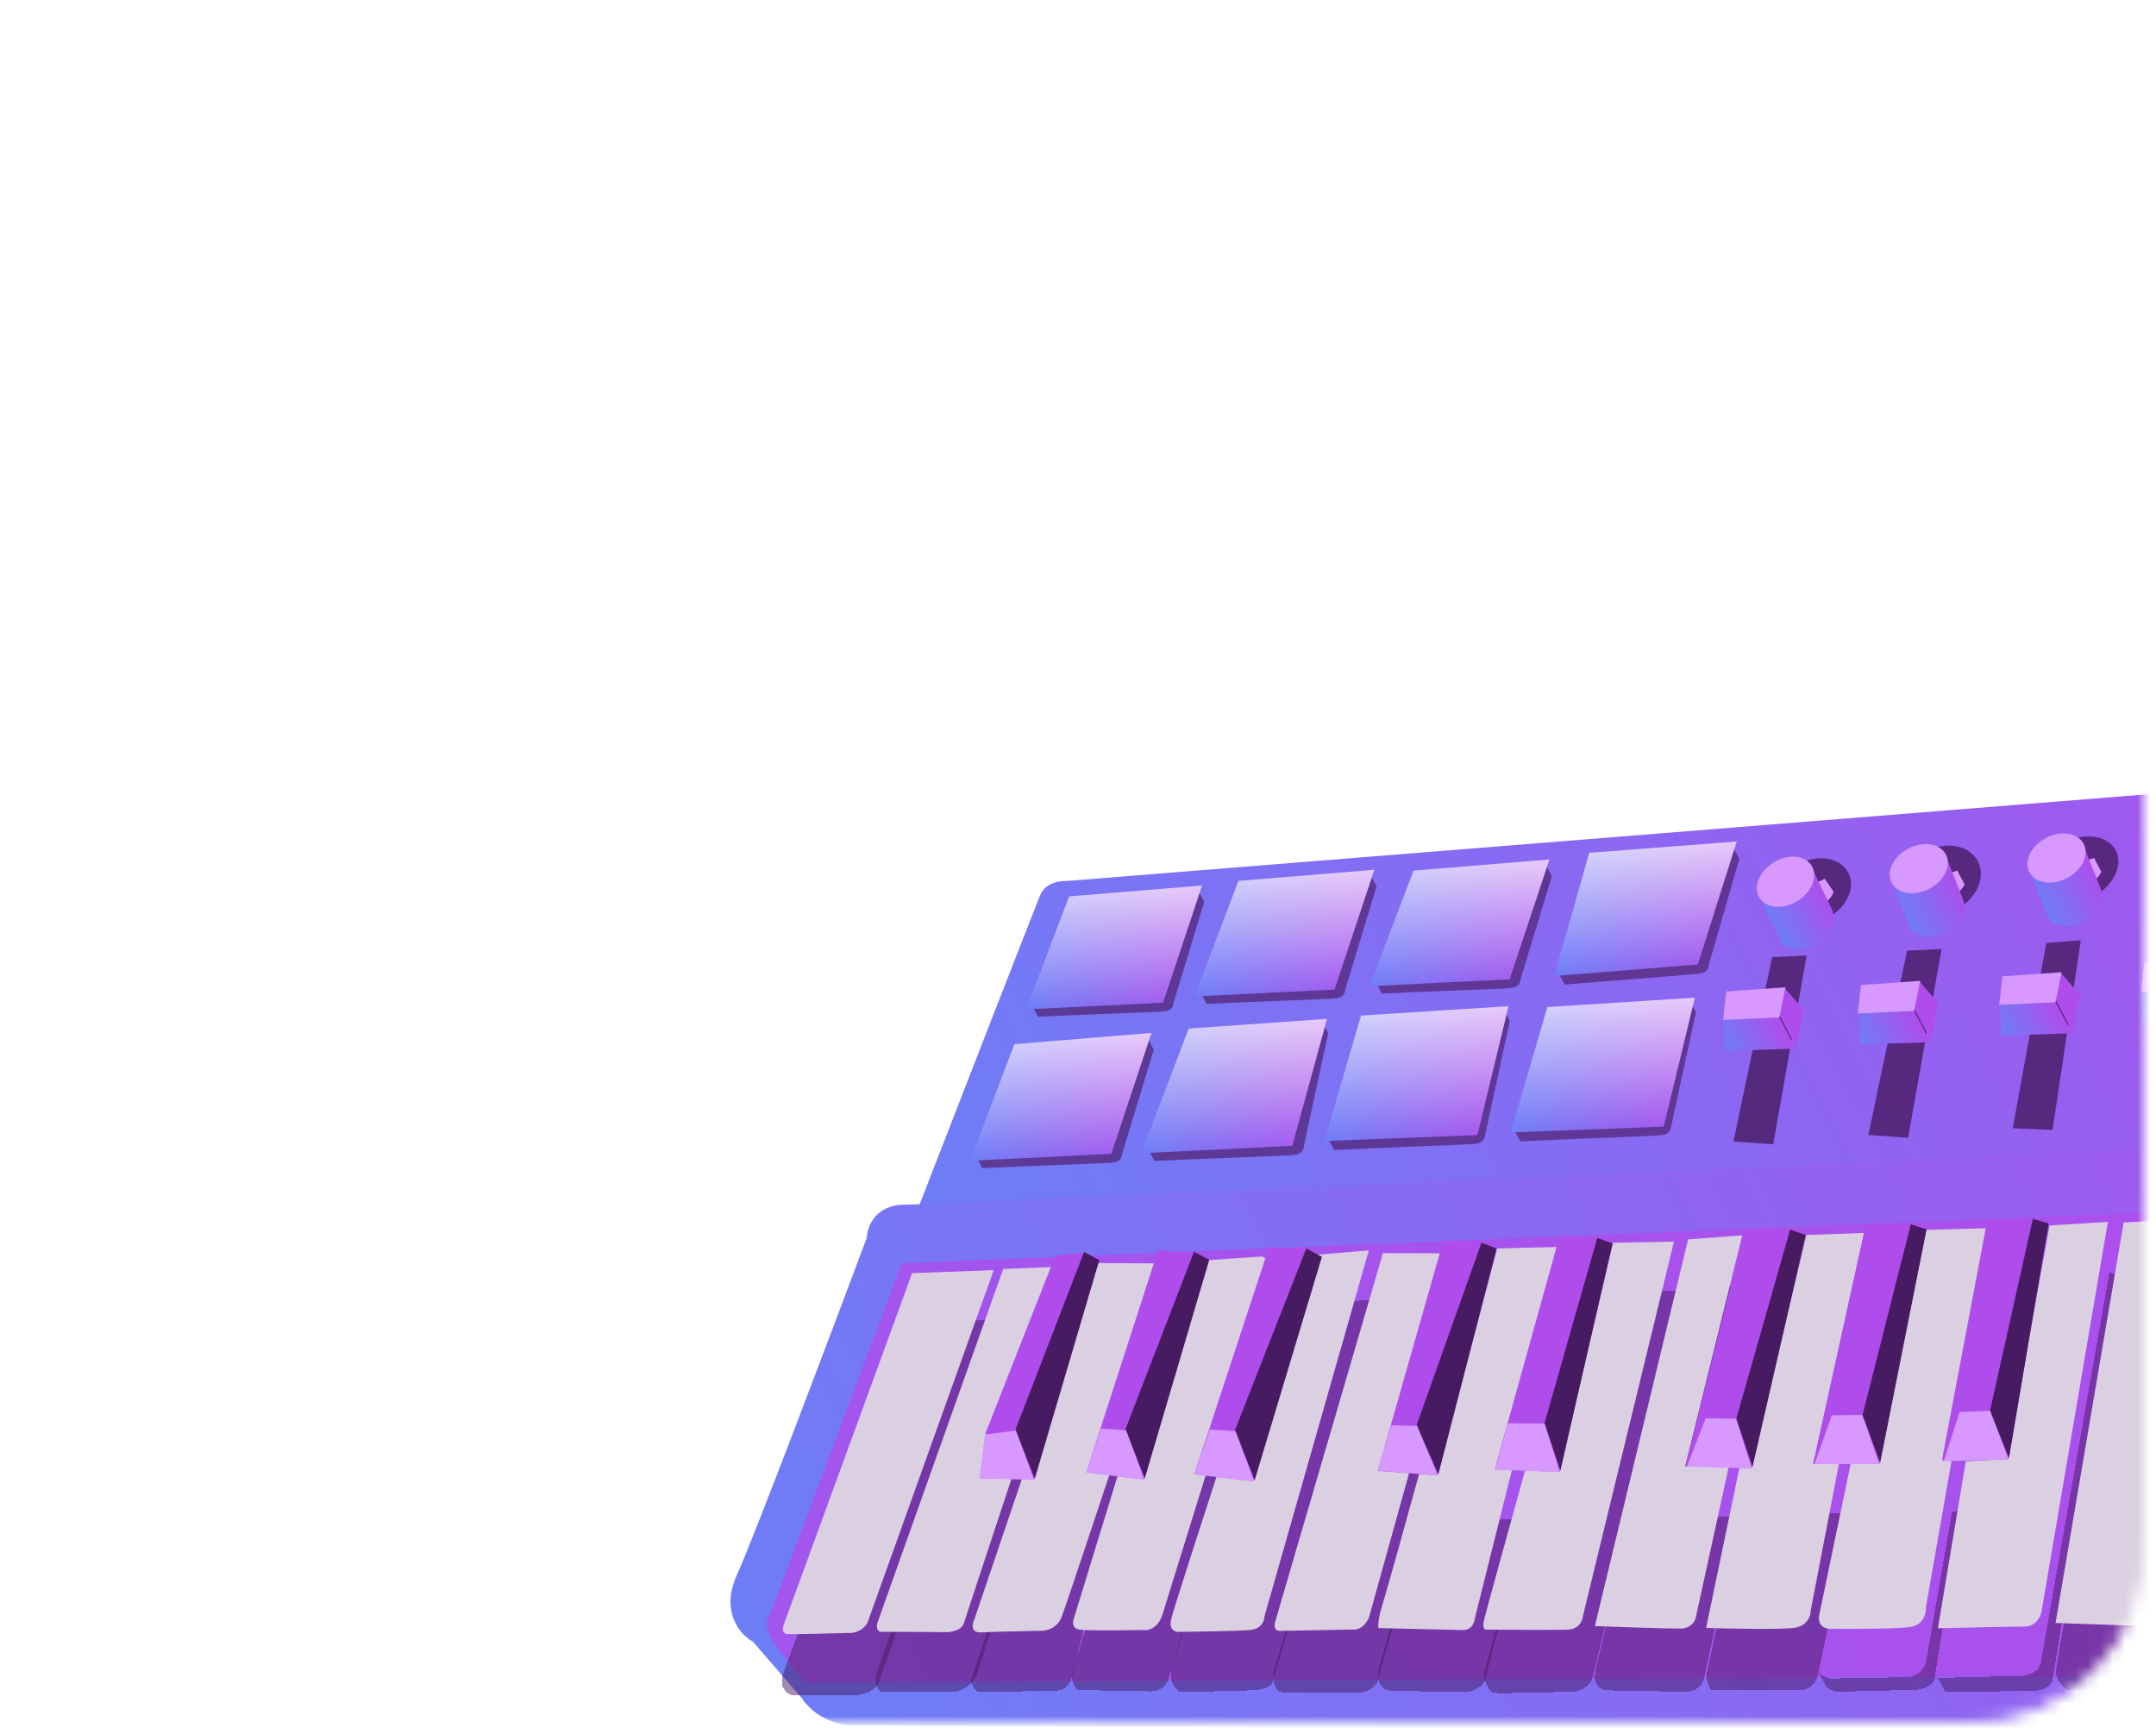 <svg width="174" height="140" viewBox="0 0 174 140" fill="none" xmlns="http://www.w3.org/2000/svg">
<mask id="mask0_4715_10788" style="mask-type:alpha" maskUnits="userSpaceOnUse" x="1" y="1" width="172" height="138">
<rect x="1.5" y="1.5" width="171" height="137" rx="13.5" fill="white" stroke="#B3B3B3"/>
</mask>
<g mask="url(#mask0_4715_10788)">
<path d="M86.076 71.112L208.435 61.295L205.915 92.991L74.043 97.663C77.181 89.58 83.56 73.174 83.968 72.216C84.376 71.259 85.543 71.081 86.076 71.112Z" fill="url(#paint0_linear_4715_10788)"/>
<path d="M167.93 75.898L165.15 76.114L162.44 91.068L165.654 91.206L167.93 75.898Z" fill="#471B62" fill-opacity="0.8"/>
<path d="M156.695 76.602L153.91 76.74L150.786 91.613L153.995 91.84L156.695 76.602Z" fill="#471B62" fill-opacity="0.8"/>
<path d="M145.805 77.125L143.02 77.263L139.896 92.136L143.105 92.364L145.805 77.125Z" fill="#471B62" fill-opacity="0.8"/>
<ellipse cx="156.62" cy="71.086" rx="3.387" ry="2.655" transform="rotate(152.366 156.62 71.086)" fill="#471B62" fill-opacity="0.8"/>
<ellipse cx="146.32" cy="71.921" rx="3.204" ry="2.471" transform="rotate(152.366 146.32 71.921)" fill="#471B62" fill-opacity="0.8"/>
<ellipse cx="167.752" cy="70.21" rx="3.387" ry="2.471" transform="rotate(152.366 167.752 70.21)" fill="#471B62" fill-opacity="0.8"/>
<path d="M211.066 66.335C211.023 65.779 210.259 63.279 209.882 62.099C209.529 60.962 208.741 61.043 208.392 61.226L205.644 91.698L204.652 91.184L190.871 92.097L73.092 97.243C70.668 97.19 69.986 99.007 69.949 99.922C67.037 107.714 60.868 124.059 59.483 127.099C58.099 130.138 59.766 131.979 60.772 132.52L64.706 137.073C66.12 139.143 68.543 139.403 69.578 139.275C109.146 139.464 190.133 139.866 197.537 139.957C204.942 140.048 206.075 135.281 205.717 132.885C207.471 112.094 210.991 70.218 211.035 69.038C211.089 67.563 211.12 67.03 211.066 66.335Z" fill="url(#paint1_linear_4715_10788)"/>
<path d="M197.001 135.181L196.202 131.88C195.826 131.491 195.255 130.268 195.975 128.486L199.232 96.817L72.774 101.961L62.127 130.37C61.899 130.592 61.628 131.313 62.37 132.412C62.621 132.785 62.75 132.983 62.802 133.067L62.539 132.737C62.706 132.968 62.902 133.232 62.802 133.067L64.971 135.803L197.001 135.181Z" fill="#AF4DEC" fill-opacity="0.8"/>
<g filter="url(#filter0_d_4715_10788)">
<path d="M63.28 132.344C62.977 131.924 63.11 131.297 63.215 131.035L73.7 102.712L80.206 102.508L80.916 103.273L70.848 131.998C70.4 132.563 69.634 132.772 69.307 132.805L63.944 132.823C63.849 132.839 63.583 132.764 63.28 132.344Z" fill="#471B62" fill-opacity="0.5" shape-rendering="crispEdges"/>
</g>
<g filter="url(#filter1_d_4715_10788)">
<path d="M80.978 102.41L84.619 102.26L87.209 105.036L78.775 131.356C78.203 132.317 77.242 132.572 76.832 132.58L71.017 132.525C70.582 132.009 70.653 131.303 70.744 131.015L80.978 102.41Z" fill="#471B62" fill-opacity="0.5" shape-rendering="crispEdges"/>
</g>
<g filter="url(#filter2_d_4715_10788)">
<path d="M79 132.587C78.438 132.302 78.369 131.711 78.405 131.451L88.377 101.95L93.825 102.094L86.471 131.464C86.261 132.484 85.086 132.568 84.525 132.483L79 132.587Z" fill="#471B62" fill-opacity="0.5" shape-rendering="crispEdges"/>
</g>
<g filter="url(#filter3_d_4715_10788)">
<path d="M86.97 132.429C86.469 131.947 86.471 131.279 86.534 131.005L90.119 119.105L96.838 101.743L101.95 101.443L103.147 101.952L94.322 131.473C94.047 132.527 92.91 132.591 92.376 132.492L86.97 132.429Z" fill="#471B62" fill-opacity="0.5" shape-rendering="crispEdges"/>
</g>
<g filter="url(#filter4_d_4715_10788)">
<path d="M111.265 102.048L110.466 100.917L106.338 101.321L98.23 118.791C96.977 122.582 94.475 130.366 94.49 131.185C94.505 132.004 94.977 132.445 95.212 132.564C96.89 132.546 100.484 132.49 101.432 132.407C102.38 132.323 102.692 131.919 102.729 131.727L111.265 102.048Z" fill="#471B62" fill-opacity="0.5" shape-rendering="crispEdges"/>
</g>
<g filter="url(#filter5_d_4715_10788)">
<path d="M102.895 132.069C102.691 131.68 102.766 131.034 102.829 130.76L111.693 101.116L118.326 101.156L114.89 118.866L111.274 131.298C111.258 132.216 110.219 132.574 109.702 132.638C107.955 132.657 104.331 132.681 103.806 132.625C103.149 132.556 103.149 132.556 102.895 132.069Z" fill="#471B62" fill-opacity="0.5" shape-rendering="crispEdges"/>
</g>
<g filter="url(#filter6_d_4715_10788)">
<path d="M120.737 100.815L125.687 100.6L120.66 118.626L123.159 118.662L119.839 131.662C119.524 132.323 118.655 132.557 118.26 132.592C116.417 132.558 112.624 132.484 112.198 132.459C111.665 132.428 111.538 132.185 111.325 131.78C111.155 131.455 111.213 130.908 111.264 130.675L114.567 119.027L116 119L120.737 100.815Z" fill="#471B62" fill-opacity="0.5" shape-rendering="crispEdges"/>
</g>
<g filter="url(#filter7_d_4715_10788)">
<path d="M130.225 100.391L135.176 100.176L135.967 100.898L128.513 131.458C128.265 132.248 127.413 132.515 127.018 132.55C125.217 132.597 121.469 132.686 120.879 132.665C120.141 132.637 120.219 132.39 119.921 131.823C119.684 131.368 119.781 130.897 119.86 130.718L123.075 118.703L125.901 118.773L130.225 100.391Z" fill="#471B62" fill-opacity="0.5" shape-rendering="crispEdges"/>
</g>
<g filter="url(#filter8_d_4715_10788)">
<path d="M158.323 117.915L157.547 118.012L155.44 130.17C155.131 131.158 154.289 131.392 153.907 131.386C152.16 131.405 148.528 131.454 147.972 131.497C147.416 131.54 146.942 131.175 146.775 130.987L147.242 131.879C147.415 132.367 148.032 132.533 148.319 132.555L154.744 132.394C156.116 132.172 156.281 131.383 156.193 131.016L158.323 117.915Z" fill="#471B62" fill-opacity="0.5" shape-rendering="crispEdges"/>
</g>
<g filter="url(#filter9_d_4715_10788)">
<path d="M156.996 132.576L156.402 131.44L163.236 131.272C164.543 131.084 164.8 130.246 164.765 129.851L170.243 98.673L170.946 99.029C169.245 109.528 165.805 130.732 165.657 131.554C165.509 132.376 164.406 132.519 163.873 132.488L156.996 132.576Z" fill="#471B62" fill-opacity="0.5" shape-rendering="crispEdges"/>
</g>
<g filter="url(#filter10_d_4715_10788)">
<path d="M177.433 117.732L176.657 117.828L173.831 117.758L176.827 98.418L171.387 98.683L165.889 131.008C166.136 131.953 166.692 132.344 166.939 132.421L174.144 132.369C175.188 132.153 175.439 131.553 175.434 131.28L177.433 117.732Z" fill="#471B62" fill-opacity="0.5" shape-rendering="crispEdges"/>
</g>
<g filter="url(#filter11_d_4715_10788)">
<path d="M176.685 132.488L175.836 130.866L184.349 130.748L186.356 117.609L187.341 117.713C186.833 121.94 185.723 130.608 185.346 131.466C184.968 132.325 184.107 132.39 183.724 132.315L176.685 132.488Z" fill="#471B62" fill-opacity="0.5" shape-rendering="crispEdges"/>
</g>
<path d="M186.673 132.217L185.909 130.757L194.504 130.597L198.352 97.689L199.395 98.693L196.017 130.528C195.68 131.779 195.05 132.102 194.778 132.107L186.673 132.217Z" fill="#471B62" fill-opacity="0.5"/>
<g filter="url(#filter13_d_4715_10788)">
<path d="M145.738 99.828L150.36 99.578L146.449 118.157L149.357 118.185C148.571 122.144 146.938 130.3 146.694 131.254C146.449 132.209 145.624 132.434 145.241 132.428L138.118 132.438C137.679 131.758 137.698 131.177 137.763 130.971L140.437 118.515L141.379 118.538L145.738 99.828Z" fill="#471B62" fill-opacity="0.5" shape-rendering="crispEdges"/>
</g>
<g filter="url(#filter14_d_4715_10788)">
<path d="M136.241 100.036L140.74 99.747L136.01 118.341L140.311 118.466L137.525 131.497C137.246 132.386 136.466 132.567 136.111 132.547C134.173 132.528 130.165 132.478 129.64 132.422C128.984 132.352 128.937 132.066 128.767 131.742C128.632 131.483 128.775 130.705 128.864 130.348L136.241 100.036Z" fill="#471B62" fill-opacity="0.5" shape-rendering="crispEdges"/>
</g>
<path d="M73.612 102.767L80.199 102.522L70.004 131.004C69.559 131.732 68.791 131.845 68.463 131.81C67.003 131.851 63.978 131.927 63.551 131.902C63.125 131.877 63.147 131.459 63.212 131.253L73.612 102.767Z" fill="#DBCFE2"/>
<path d="M80.965 102.426L84.811 102.272L81.688 119.199C80.448 122.948 77.929 130.569 77.774 131.064C77.62 131.558 76.845 131.722 76.477 131.743C74.921 131.731 71.686 131.709 71.195 131.719C70.703 131.728 70.735 131.236 70.812 130.989L80.965 102.426Z" fill="#DBCFE2"/>
<path d="M96.849 101.76L101.838 101.422L102.664 101.816C99.871 110.821 94.191 129.127 93.82 130.313C93.449 131.499 92.59 131.646 92.206 131.572C90.774 131.598 87.753 131.63 87.129 131.544C86.505 131.457 86.557 130.913 86.662 130.652L90.212 119.08L96.849 101.76Z" fill="#DBCFE2"/>
<path d="M111.61 101.148L117.302 101.164L113.742 118.836L110.481 130.566C110.104 131.424 109.489 131.567 109.229 131.531L103.295 131.642C102.804 131.651 102.835 131.159 102.913 130.912L111.61 101.148Z" fill="#DBCFE2"/>
<path d="M119.053 130.533L122.024 118.645L125.824 100.642L120.831 100.776L116.013 119.003L114.538 118.949C113.707 121.967 111.953 128.299 111.582 129.486C111.211 130.672 111.205 131.267 111.249 131.416C113.202 131.462 117.295 131.557 118.049 131.576C118.802 131.594 119.032 130.889 119.053 130.533Z" fill="#DBCFE2"/>
<path d="M127.759 130.409L135.097 100.22L130.186 100.311L125.861 118.694L123.077 118.705C122.003 122.573 119.832 130.426 119.743 130.886C119.653 131.346 119.795 131.513 119.878 131.539C121.748 131.558 125.709 131.585 126.592 131.536C127.476 131.487 127.738 130.764 127.759 130.409Z" fill="#DBCFE2"/>
<path d="M136.848 130.613L139.526 118.362L136.005 118.346L140.611 99.713L136.237 100.04L128.713 131.256C130.679 131.329 134.817 131.47 135.636 131.454C136.454 131.439 136.785 130.887 136.848 130.613Z" fill="#DBCFE2"/>
<path d="M155.425 129.772L157.497 117.942L156.756 117.71L160.258 99.139L155.47 99.269L151.605 118.134L149.354 118.176L146.799 130.465C146.715 131.253 147.323 131.466 147.637 131.473C149.439 131.494 153.287 131.491 154.266 131.309C155.246 131.127 155.447 130.209 155.425 129.772Z" fill="#DBCFE2"/>
<path d="M185.171 117.704L186.398 117.681L184.353 130.944L175.835 130.857L178.008 117.838L179.356 117.649L182.066 98.355L187.507 98.09L185.171 117.704Z" fill="#DBCFE2"/>
<path d="M171.39 98.68L176.706 98.376L173.756 118.002L176.741 117.782C176.121 121.861 174.867 130.149 174.812 130.674C174.756 131.199 174.032 131.289 173.676 131.269L165.892 131.005L171.39 98.68Z" fill="#DBCFE2"/>
<path d="M170.118 98.625L165.415 98.917L161.959 117.775L158.647 117.959L156.4 131.431C158.31 131.395 162.113 131.291 163.358 131.301C164.292 131.308 164.694 130.498 164.768 130.046L170.118 98.625Z" fill="#DBCFE2"/>
<path d="M146.138 129.978L148.415 118.144L146.368 118.183L150.442 99.518L145.778 99.687L141.337 118.44L140.395 118.417L137.69 131.405C139.615 131.465 143.735 131.546 144.814 131.395C145.892 131.244 146.146 130.388 146.138 129.978Z" fill="#DBCFE2"/>
<path d="M110.471 100.931L106.015 101.301L98.239 119.011C97.09 122.54 94.739 129.811 94.526 130.667C94.312 131.523 94.805 131.726 95.078 131.721C96.62 131.706 99.941 131.655 100.889 131.572C101.837 131.489 102.061 130.786 102.055 130.445L110.471 100.931Z" fill="#DBCFE2"/>
<path d="M88.376 101.949L93.249 101.98L89.631 118.753C88.443 122.337 85.987 129.712 85.675 130.536C85.363 131.361 84.549 131.608 84.181 131.629C82.885 131.653 80.072 131.714 79.188 131.763C78.305 131.812 78.452 131.08 78.636 130.709L88.376 101.949Z" fill="#DBCFE2"/>
<path d="M176.798 98.011L180.435 97.657L181.756 98.205L179.254 117.7L173.813 117.965L176.798 98.011Z" fill="#AF4DEC"/>
<path d="M160.445 98.551L164.032 98.305L165.308 98.875L162.104 117.798L156.749 117.908L160.445 98.551Z" fill="#AF4DEC"/>
<path d="M150.574 98.879L154.166 98.735L155.426 99.341L151.686 118.166L146.33 118.124L150.574 98.879Z" fill="#AF4DEC"/>
<path d="M140.83 99.21L144.425 99.171L145.666 99.814L141.376 118.521L136.024 118.323L140.83 99.21Z" fill="#AF4DEC"/>
<path d="M125.833 99.892L128.872 99.843L130.089 100.473L125.884 118.811L120.637 118.616L125.833 99.892Z" fill="#AF4DEC"/>
<path d="M116.476 100.183L119.516 100.215L120.715 100.877L116.02 119.096L111.194 118.722L116.476 100.183Z" fill="#AF4DEC"/>
<path d="M93.455 100.936L96.402 101.097L97.542 101.796L92.339 119.421L87.671 118.85L93.455 100.936Z" fill="#AF4DEC"/>
<path d="M85.174 101.343L87.529 101.116L88.669 101.815L83.466 119.44L79.082 119.308L79.546 115.656L85.174 101.343Z" fill="#AF4DEC"/>
<path d="M102.41 100.691L105.446 100.845L106.618 101.555L101.197 119.571L96.39 119.004L102.41 100.691Z" fill="#AF4DEC"/>
<path d="M158.553 71.397L157.959 70.262L155.437 71.169L155.707 72.474C157.449 72.802 158.331 71.893 158.553 71.397Z" fill="#D798FF"/>
<path d="M147.983 71.986L147.261 70.927L144.861 72.12L145.281 73.385C147.049 73.509 147.819 72.504 147.983 71.986Z" fill="#D798FF"/>
<path d="M169.592 70.382L168.998 69.246L166.476 70.153L166.746 71.458C168.489 71.786 169.37 70.877 169.592 70.382Z" fill="#D798FF"/>
<path d="M172.965 82.561L172.877 80.024L177.294 79.778L178.653 82.373L172.965 82.561Z" fill="url(#paint2_linear_4715_10788)"/>
<path d="M177.342 79.846L177.829 77.422L173.045 77.757L172.801 80.054L177.342 79.846Z" fill="#D798FF"/>
<path d="M179.313 117.571L181.815 98.077L180.499 97.733L177.603 113.713L179.313 117.571Z" fill="#471B62"/>
<path d="M175.098 113.882L177.592 113.712L179.263 117.694L173.946 117.998L175.098 113.882Z" fill="#D798FF"/>
<path d="M162.135 117.678L165.339 98.755L164.059 98.384L160.603 113.873L162.135 117.678Z" fill="#471B62"/>
<path d="M158.155 113.971L160.612 113.874L162.101 117.798L156.867 117.949L158.155 113.971Z" fill="#D798FF"/>
<path d="M151.74 118.059L155.48 99.234L154.211 98.827L150.317 114.212L151.74 118.059Z" fill="#471B62"/>
<path d="M147.839 114.241L150.298 114.214L151.675 118.178L146.438 118.181L147.839 114.241Z" fill="#D798FF"/>
<path d="M141.44 118.397L145.73 99.69L144.473 99.246L140.13 114.51L141.44 118.397Z" fill="#471B62"/>
<path d="M137.657 114.477L140.115 114.522L141.376 118.525L136.141 118.374L137.657 114.477Z" fill="#D798FF"/>
<path d="M125.932 118.699L130.137 100.361L128.905 99.926L124.648 114.889L125.932 118.699Z" fill="#471B62"/>
<path d="M121.696 114.884L124.653 114.898L125.889 118.822L120.66 118.629L121.696 114.884Z" fill="#D798FF"/>
<path d="M116.085 118.994L120.78 100.776L119.56 100.308L114.331 115.032L116.085 118.994Z" fill="#471B62"/>
<path d="M112.275 115.048L114.364 115.091L116.023 119.085L111.197 118.712L112.275 115.048Z" fill="#D798FF"/>
<path d="M92.389 119.321L97.591 101.696L96.366 101.029L90.83 115.369L92.389 119.321Z" fill="#471B62"/>
<path d="M88.854 115.317L90.879 115.448L92.346 119.427L87.678 118.856L88.854 115.317Z" fill="#D798FF"/>
<path d="M83.514 119.344L88.716 101.719L87.491 101.052L81.955 115.393L83.514 119.344Z" fill="#471B62"/>
<path d="M79.493 115.793L81.986 115.475L83.453 119.453L79.068 119.322L79.493 115.793Z" fill="#D798FF"/>
<path d="M101.263 119.466L106.684 101.45L105.423 100.773L99.67 115.436L101.263 119.466Z" fill="#471B62"/>
<path d="M97.63 115.392L99.716 115.518L101.214 119.576L96.406 119.01L97.63 115.392Z" fill="#D798FF"/>
<path d="M136.868 81.713L136.273 80.578L122.054 90.915L122.691 92.132C126.209 91.943 133.484 91.709 134.105 91.632C134.726 91.555 134.874 91.127 134.87 90.922L136.868 81.713Z" fill="#562A7F" fill-opacity="0.8"/>
<path d="M107.191 83.399L106.602 82.273L92.535 92.507L93.166 93.713C96.648 93.529 103.85 93.303 104.464 93.227C105.079 93.151 105.224 92.726 105.221 92.523L107.191 83.399Z" fill="#562A7F" fill-opacity="0.8"/>
<path d="M111.094 71.557L110.5 70.422L96.79 79.918L97.376 81.036C100.604 80.866 107.28 80.656 107.85 80.586C108.42 80.515 108.555 80.122 108.551 79.934L111.094 71.557Z" fill="#562A7F" fill-opacity="0.8"/>
<path d="M97.183 72.805L96.602 71.695L83.198 80.979L83.771 82.072C86.927 81.906 93.454 81.701 94.011 81.632C94.568 81.563 94.7 81.178 94.696 80.995L97.183 72.805Z" fill="#562A7F" fill-opacity="0.8"/>
<path d="M93.115 84.731L92.516 83.586L78.685 93.166L79.275 94.294C82.532 94.122 89.267 93.911 89.842 93.84C90.417 93.769 90.553 93.372 90.55 93.182L93.115 84.731Z" fill="#562A7F" fill-opacity="0.8"/>
<path d="M125.243 70.721L124.648 69.586L110.939 79.082L111.524 80.2C114.752 80.03 121.429 79.82 121.998 79.75C122.568 79.68 122.703 79.286 122.7 79.098L125.243 70.721Z" fill="#562A7F" fill-opacity="0.8"/>
<path d="M140.378 69.306L139.75 68.172L125.663 78.354L126.281 79.471C129.593 79.193 136.609 78.672 137.192 78.582C137.776 78.493 137.909 78.088 137.902 77.897L140.378 69.306Z" fill="#562A7F" fill-opacity="0.8"/>
<path d="M121.852 82.409L121.258 81.273L107.039 91.611L107.676 92.827C111.193 92.639 118.469 92.405 119.089 92.328C119.71 92.251 119.858 91.822 119.854 91.617L121.852 82.409Z" fill="#562A7F" fill-opacity="0.8"/>
<path d="M161.52 83.592L161.432 81.056L165.849 80.809L167.208 83.404L161.52 83.592Z" fill="url(#paint3_linear_4715_10788)"/>
<path d="M167.893 80.358L166.303 78.505L165.893 80.682L167.294 83.358L167.893 80.358Z" fill="#AF4DEC"/>
<path d="M165.889 80.901L166.376 78.476L161.592 78.811L161.348 81.109L165.889 80.901Z" fill="#D798FF"/>
<path d="M150.114 84.311L150.026 81.774L154.443 81.528L155.801 84.123L150.114 84.311Z" fill="url(#paint4_linear_4715_10788)"/>
<path d="M156.432 80.983L154.842 79.13L154.432 81.307L155.833 83.983L156.432 80.983Z" fill="#AF4DEC"/>
<path d="M154.483 81.596L154.97 79.172L150.186 79.507L149.942 81.804L154.483 81.596Z" fill="#D798FF"/>
<path d="M139.231 84.827L139.143 82.29L143.56 82.044L144.919 84.639L139.231 84.827Z" fill="url(#paint5_linear_4715_10788)"/>
<path d="M145.565 81.53L143.974 79.677L143.565 81.854L144.966 84.53L145.565 81.53Z" fill="#AF4DEC"/>
<path d="M143.608 82.12L144.095 79.695L139.311 80.03L139.067 82.328L143.608 82.12Z" fill="#D798FF"/>
<g filter="url(#filter15_d_4715_10788)">
</g>
<g filter="url(#filter16_d_4715_10788)">
<path d="M158.427 68.59L157.138 65.338L152.666 67.059L154.256 71.083C154.988 71.692 156.071 71.786 156.881 71.362C158.584 70.47 158.685 69.281 158.427 68.59Z" fill="url(#paint6_linear_4715_10788)"/>
<ellipse rx="2.471" ry="1.831" transform="matrix(-0.886 0.464 0.464 0.886 154.855 66.12)" fill="#D798FF"/>
</g>
<g filter="url(#filter17_d_4715_10788)">
<path d="M147.835 69.389L146.326 66.234L141.983 68.256L143.844 72.162C144.616 72.719 145.703 72.739 146.483 72.26C148.121 71.255 148.14 70.061 147.835 69.389Z" fill="url(#paint7_linear_4715_10788)"/>
<ellipse rx="2.471" ry="1.831" transform="matrix(-0.852 0.523 0.523 0.852 144.102 67.174)" fill="#D798FF"/>
</g>
<g filter="url(#filter18_d_4715_10788)">
<path d="M169.536 67.738L168.247 64.487L163.775 66.208L165.365 70.231C166.097 70.84 167.18 70.934 167.991 70.51C169.694 69.618 169.794 68.429 169.536 67.738Z" fill="url(#paint8_linear_4715_10788)"/>
<ellipse rx="2.471" ry="1.831" transform="matrix(-0.886 0.464 0.464 0.886 165.972 65.26)" fill="#D798FF"/>
</g>
<path d="M136.781 80.531L124.881 81.286L121.917 91.413L134.273 90.937L136.781 80.531Z" fill="url(#paint9_linear_4715_10788)"/>
<path d="M107.094 82.242L95.931 83.024L92.106 93.085L104.296 92.489L107.094 82.242Z" fill="url(#paint10_linear_4715_10788)"/>
<path d="M110.914 70.203L99.946 71.103L96.4 80.431L107.701 79.878L109.308 75.041L110.914 70.203Z" fill="url(#paint11_linear_4715_10788)"/>
<path d="M97.008 71.477L86.285 72.356L82.818 81.475L93.867 80.935L95.437 76.206L97.008 71.477Z" fill="url(#paint12_linear_4715_10788)"/>
<path d="M92.93 83.375L81.864 84.283L78.287 93.693L89.688 93.136L91.309 88.255L92.93 83.375Z" fill="url(#paint13_linear_4715_10788)"/>
<path d="M125.047 69.375L114.079 70.275L110.533 79.603L121.834 79.05L123.44 74.213L125.047 69.375Z" fill="url(#paint14_linear_4715_10788)"/>
<path d="M140.164 67.922L128.261 68.838L125.428 78.781L137.021 77.854L138.592 72.888L140.164 67.922Z" fill="url(#paint15_linear_4715_10788)"/>
<path d="M121.742 81.219L109.842 81.973L106.878 92.1L119.234 91.624L121.742 81.219Z" fill="url(#paint16_linear_4715_10788)"/>
<path d="M136.781 80.531L124.881 81.286L121.917 91.413L134.273 90.937L136.781 80.531Z" fill="url(#paint17_linear_4715_10788)"/>
<path d="M107.094 82.242L95.931 83.024L92.106 93.085L104.296 92.489L107.094 82.242Z" fill="url(#paint18_linear_4715_10788)"/>
<path d="M110.914 70.203L99.946 71.103L96.4 80.431L107.701 79.878L109.308 75.041L110.914 70.203Z" fill="url(#paint19_linear_4715_10788)"/>
<path d="M97.008 71.477L86.285 72.356L82.818 81.475L93.867 80.935L95.437 76.206L97.008 71.477Z" fill="url(#paint20_linear_4715_10788)"/>
<path d="M92.93 83.375L81.864 84.283L78.287 93.693L89.688 93.136L91.309 88.255L92.93 83.375Z" fill="url(#paint21_linear_4715_10788)"/>
<path d="M125.047 69.375L114.079 70.275L110.533 79.603L121.834 79.05L123.44 74.213L125.047 69.375Z" fill="url(#paint22_linear_4715_10788)"/>
<path d="M140.164 67.922L128.261 68.838L125.428 78.781L137.021 77.854L138.592 72.888L140.164 67.922Z" fill="url(#paint23_linear_4715_10788)"/>
<path d="M121.742 81.219L109.842 81.973L106.878 92.1L119.234 91.624L121.742 81.219Z" fill="url(#paint24_linear_4715_10788)"/>
</g>
<defs>
<filter id="filter0_d_4715_10788" x="59.094" y="102.508" width="25.82" height="38.32" filterUnits="userSpaceOnUse" color-interpolation-filters="sRGB">
<feFlood flood-opacity="0" result="BackgroundImageFix"/>
<feColorMatrix in="SourceAlpha" type="matrix" values="0 0 0 0 0 0 0 0 0 0 0 0 0 0 0 0 0 0 127 0" result="hardAlpha"/>
<feOffset dy="4"/>
<feGaussianBlur stdDeviation="2"/>
<feComposite in2="hardAlpha" operator="out"/>
<feColorMatrix type="matrix" values="0 0 0 0 0 0 0 0 0 0 0 0 0 0 0 0 0 0 0.1 0"/>
<feBlend mode="normal" in2="BackgroundImageFix" result="effect1_dropShadow_4715_10788"/>
<feBlend mode="normal" in="SourceGraphic" in2="effect1_dropShadow_4715_10788" result="shape"/>
</filter>
<filter id="filter1_d_4715_10788" x="66.672" y="102.258" width="24.539" height="38.32" filterUnits="userSpaceOnUse" color-interpolation-filters="sRGB">
<feFlood flood-opacity="0" result="BackgroundImageFix"/>
<feColorMatrix in="SourceAlpha" type="matrix" values="0 0 0 0 0 0 0 0 0 0 0 0 0 0 0 0 0 0 127 0" result="hardAlpha"/>
<feOffset dy="4"/>
<feGaussianBlur stdDeviation="2"/>
<feComposite in2="hardAlpha" operator="out"/>
<feColorMatrix type="matrix" values="0 0 0 0 0 0 0 0 0 0 0 0 0 0 0 0 0 0 0.1 0"/>
<feBlend mode="normal" in2="BackgroundImageFix" result="effect1_dropShadow_4715_10788"/>
<feBlend mode="normal" in="SourceGraphic" in2="effect1_dropShadow_4715_10788" result="shape"/>
</filter>
<filter id="filter2_d_4715_10788" x="74.398" y="101.953" width="23.43" height="38.633" filterUnits="userSpaceOnUse" color-interpolation-filters="sRGB">
<feFlood flood-opacity="0" result="BackgroundImageFix"/>
<feColorMatrix in="SourceAlpha" type="matrix" values="0 0 0 0 0 0 0 0 0 0 0 0 0 0 0 0 0 0 127 0" result="hardAlpha"/>
<feOffset dy="4"/>
<feGaussianBlur stdDeviation="2"/>
<feComposite in2="hardAlpha" operator="out"/>
<feColorMatrix type="matrix" values="0 0 0 0 0 0 0 0 0 0 0 0 0 0 0 0 0 0 0.1 0"/>
<feBlend mode="normal" in2="BackgroundImageFix" result="effect1_dropShadow_4715_10788"/>
<feBlend mode="normal" in="SourceGraphic" in2="effect1_dropShadow_4715_10788" result="shape"/>
</filter>
<filter id="filter3_d_4715_10788" x="82.508" y="101.445" width="24.641" height="39.078" filterUnits="userSpaceOnUse" color-interpolation-filters="sRGB">
<feFlood flood-opacity="0" result="BackgroundImageFix"/>
<feColorMatrix in="SourceAlpha" type="matrix" values="0 0 0 0 0 0 0 0 0 0 0 0 0 0 0 0 0 0 127 0" result="hardAlpha"/>
<feOffset dy="4"/>
<feGaussianBlur stdDeviation="2"/>
<feComposite in2="hardAlpha" operator="out"/>
<feColorMatrix type="matrix" values="0 0 0 0 0 0 0 0 0 0 0 0 0 0 0 0 0 0 0.1 0"/>
<feBlend mode="normal" in2="BackgroundImageFix" result="effect1_dropShadow_4715_10788"/>
<feBlend mode="normal" in="SourceGraphic" in2="effect1_dropShadow_4715_10788" result="shape"/>
</filter>
<filter id="filter4_d_4715_10788" x="90.492" y="100.914" width="24.773" height="39.648" filterUnits="userSpaceOnUse" color-interpolation-filters="sRGB">
<feFlood flood-opacity="0" result="BackgroundImageFix"/>
<feColorMatrix in="SourceAlpha" type="matrix" values="0 0 0 0 0 0 0 0 0 0 0 0 0 0 0 0 0 0 127 0" result="hardAlpha"/>
<feOffset dy="4"/>
<feGaussianBlur stdDeviation="2"/>
<feComposite in2="hardAlpha" operator="out"/>
<feColorMatrix type="matrix" values="0 0 0 0 0 0 0 0 0 0 0 0 0 0 0 0 0 0 0.1 0"/>
<feBlend mode="normal" in2="BackgroundImageFix" result="effect1_dropShadow_4715_10788"/>
<feBlend mode="normal" in="SourceGraphic" in2="effect1_dropShadow_4715_10788" result="shape"/>
</filter>
<filter id="filter5_d_4715_10788" x="98.766" y="101.117" width="23.562" height="39.539" filterUnits="userSpaceOnUse" color-interpolation-filters="sRGB">
<feFlood flood-opacity="0" result="BackgroundImageFix"/>
<feColorMatrix in="SourceAlpha" type="matrix" values="0 0 0 0 0 0 0 0 0 0 0 0 0 0 0 0 0 0 127 0" result="hardAlpha"/>
<feOffset dy="4"/>
<feGaussianBlur stdDeviation="2"/>
<feComposite in2="hardAlpha" operator="out"/>
<feColorMatrix type="matrix" values="0 0 0 0 0 0 0 0 0 0 0 0 0 0 0 0 0 0 0.1 0"/>
<feBlend mode="normal" in2="BackgroundImageFix" result="effect1_dropShadow_4715_10788"/>
<feBlend mode="normal" in="SourceGraphic" in2="effect1_dropShadow_4715_10788" result="shape"/>
</filter>
<filter id="filter6_d_4715_10788" x="107.211" y="100.602" width="22.477" height="39.992" filterUnits="userSpaceOnUse" color-interpolation-filters="sRGB">
<feFlood flood-opacity="0" result="BackgroundImageFix"/>
<feColorMatrix in="SourceAlpha" type="matrix" values="0 0 0 0 0 0 0 0 0 0 0 0 0 0 0 0 0 0 127 0" result="hardAlpha"/>
<feOffset dy="4"/>
<feGaussianBlur stdDeviation="2"/>
<feComposite in2="hardAlpha" operator="out"/>
<feColorMatrix type="matrix" values="0 0 0 0 0 0 0 0 0 0 0 0 0 0 0 0 0 0 0.1 0"/>
<feBlend mode="normal" in2="BackgroundImageFix" result="effect1_dropShadow_4715_10788"/>
<feBlend mode="normal" in="SourceGraphic" in2="effect1_dropShadow_4715_10788" result="shape"/>
</filter>
<filter id="filter7_d_4715_10788" x="115.773" y="100.172" width="24.195" height="40.492" filterUnits="userSpaceOnUse" color-interpolation-filters="sRGB">
<feFlood flood-opacity="0" result="BackgroundImageFix"/>
<feColorMatrix in="SourceAlpha" type="matrix" values="0 0 0 0 0 0 0 0 0 0 0 0 0 0 0 0 0 0 127 0" result="hardAlpha"/>
<feOffset dy="4"/>
<feGaussianBlur stdDeviation="2"/>
<feComposite in2="hardAlpha" operator="out"/>
<feColorMatrix type="matrix" values="0 0 0 0 0 0 0 0 0 0 0 0 0 0 0 0 0 0 0.1 0"/>
<feBlend mode="normal" in2="BackgroundImageFix" result="effect1_dropShadow_4715_10788"/>
<feBlend mode="normal" in="SourceGraphic" in2="effect1_dropShadow_4715_10788" result="shape"/>
</filter>
<filter id="filter8_d_4715_10788" x="142.773" y="117.914" width="19.547" height="22.641" filterUnits="userSpaceOnUse" color-interpolation-filters="sRGB">
<feFlood flood-opacity="0" result="BackgroundImageFix"/>
<feColorMatrix in="SourceAlpha" type="matrix" values="0 0 0 0 0 0 0 0 0 0 0 0 0 0 0 0 0 0 127 0" result="hardAlpha"/>
<feOffset dy="4"/>
<feGaussianBlur stdDeviation="2"/>
<feComposite in2="hardAlpha" operator="out"/>
<feColorMatrix type="matrix" values="0 0 0 0 0 0 0 0 0 0 0 0 0 0 0 0 0 0 0.1 0"/>
<feBlend mode="normal" in2="BackgroundImageFix" result="effect1_dropShadow_4715_10788"/>
<feBlend mode="normal" in="SourceGraphic" in2="effect1_dropShadow_4715_10788" result="shape"/>
</filter>
<filter id="filter9_d_4715_10788" x="152.398" y="98.672" width="22.547" height="41.906" filterUnits="userSpaceOnUse" color-interpolation-filters="sRGB">
<feFlood flood-opacity="0" result="BackgroundImageFix"/>
<feColorMatrix in="SourceAlpha" type="matrix" values="0 0 0 0 0 0 0 0 0 0 0 0 0 0 0 0 0 0 127 0" result="hardAlpha"/>
<feOffset dy="4"/>
<feGaussianBlur stdDeviation="2"/>
<feComposite in2="hardAlpha" operator="out"/>
<feColorMatrix type="matrix" values="0 0 0 0 0 0 0 0 0 0 0 0 0 0 0 0 0 0 0.1 0"/>
<feBlend mode="normal" in2="BackgroundImageFix" result="effect1_dropShadow_4715_10788"/>
<feBlend mode="normal" in="SourceGraphic" in2="effect1_dropShadow_4715_10788" result="shape"/>
</filter>
<filter id="filter10_d_4715_10788" x="161.891" y="98.414" width="19.539" height="42.008" filterUnits="userSpaceOnUse" color-interpolation-filters="sRGB">
<feFlood flood-opacity="0" result="BackgroundImageFix"/>
<feColorMatrix in="SourceAlpha" type="matrix" values="0 0 0 0 0 0 0 0 0 0 0 0 0 0 0 0 0 0 127 0" result="hardAlpha"/>
<feOffset dy="4"/>
<feGaussianBlur stdDeviation="2"/>
<feComposite in2="hardAlpha" operator="out"/>
<feColorMatrix type="matrix" values="0 0 0 0 0 0 0 0 0 0 0 0 0 0 0 0 0 0 0.1 0"/>
<feBlend mode="normal" in2="BackgroundImageFix" result="effect1_dropShadow_4715_10788"/>
<feBlend mode="normal" in="SourceGraphic" in2="effect1_dropShadow_4715_10788" result="shape"/>
</filter>
<filter id="filter11_d_4715_10788" x="171.836" y="117.609" width="19.508" height="22.875" filterUnits="userSpaceOnUse" color-interpolation-filters="sRGB">
<feFlood flood-opacity="0" result="BackgroundImageFix"/>
<feColorMatrix in="SourceAlpha" type="matrix" values="0 0 0 0 0 0 0 0 0 0 0 0 0 0 0 0 0 0 127 0" result="hardAlpha"/>
<feOffset dy="4"/>
<feGaussianBlur stdDeviation="2"/>
<feComposite in2="hardAlpha" operator="out"/>
<feColorMatrix type="matrix" values="0 0 0 0 0 0 0 0 0 0 0 0 0 0 0 0 0 0 0.1 0"/>
<feBlend mode="normal" in2="BackgroundImageFix" result="effect1_dropShadow_4715_10788"/>
<feBlend mode="normal" in="SourceGraphic" in2="effect1_dropShadow_4715_10788" result="shape"/>
</filter>
<filter id="filter13_d_4715_10788" x="133.727" y="99.578" width="20.633" height="40.859" filterUnits="userSpaceOnUse" color-interpolation-filters="sRGB">
<feFlood flood-opacity="0" result="BackgroundImageFix"/>
<feColorMatrix in="SourceAlpha" type="matrix" values="0 0 0 0 0 0 0 0 0 0 0 0 0 0 0 0 0 0 127 0" result="hardAlpha"/>
<feOffset dy="4"/>
<feGaussianBlur stdDeviation="2"/>
<feComposite in2="hardAlpha" operator="out"/>
<feColorMatrix type="matrix" values="0 0 0 0 0 0 0 0 0 0 0 0 0 0 0 0 0 0 0.1 0"/>
<feBlend mode="normal" in2="BackgroundImageFix" result="effect1_dropShadow_4715_10788"/>
<feBlend mode="normal" in="SourceGraphic" in2="effect1_dropShadow_4715_10788" result="shape"/>
</filter>
<filter id="filter14_d_4715_10788" x="124.711" y="99.75" width="20.031" height="40.797" filterUnits="userSpaceOnUse" color-interpolation-filters="sRGB">
<feFlood flood-opacity="0" result="BackgroundImageFix"/>
<feColorMatrix in="SourceAlpha" type="matrix" values="0 0 0 0 0 0 0 0 0 0 0 0 0 0 0 0 0 0 127 0" result="hardAlpha"/>
<feOffset dy="4"/>
<feGaussianBlur stdDeviation="2"/>
<feComposite in2="hardAlpha" operator="out"/>
<feColorMatrix type="matrix" values="0 0 0 0 0 0 0 0 0 0 0 0 0 0 0 0 0 0 0.1 0"/>
<feBlend mode="normal" in2="BackgroundImageFix" result="effect1_dropShadow_4715_10788"/>
<feBlend mode="normal" in="SourceGraphic" in2="effect1_dropShadow_4715_10788" result="shape"/>
</filter>
<filter id="filter15_d_4715_10788" x="170.836" y="62.547" width="14.016" height="15.5" filterUnits="userSpaceOnUse" color-interpolation-filters="sRGB">
<feFlood flood-opacity="0" result="BackgroundImageFix"/>
<feColorMatrix in="SourceAlpha" type="matrix" values="0 0 0 0 0 0 0 0 0 0 0 0 0 0 0 0 0 0 127 0" result="hardAlpha"/>
<feOffset dy="4"/>
<feGaussianBlur stdDeviation="2"/>
<feComposite in2="hardAlpha" operator="out"/>
<feColorMatrix type="matrix" values="0 0 0 0 0 0 0 0 0 0 0 0 0 0 0 0 0 0 0.25 0"/>
<feBlend mode="normal" in2="BackgroundImageFix" result="effect1_dropShadow_4715_10788"/>
<feBlend mode="normal" in="SourceGraphic" in2="effect1_dropShadow_4715_10788" result="shape"/>
</filter>
<filter id="filter16_d_4715_10788" x="148.508" y="64.133" width="14.023" height="15.492" filterUnits="userSpaceOnUse" color-interpolation-filters="sRGB">
<feFlood flood-opacity="0" result="BackgroundImageFix"/>
<feColorMatrix in="SourceAlpha" type="matrix" values="0 0 0 0 0 0 0 0 0 0 0 0 0 0 0 0 0 0 127 0" result="hardAlpha"/>
<feOffset dy="4"/>
<feGaussianBlur stdDeviation="2"/>
<feComposite in2="hardAlpha" operator="out"/>
<feColorMatrix type="matrix" values="0 0 0 0 0 0 0 0 0 0 0 0 0 0 0 0 0 0 0.25 0"/>
<feBlend mode="normal" in2="BackgroundImageFix" result="effect1_dropShadow_4715_10788"/>
<feBlend mode="normal" in="SourceGraphic" in2="effect1_dropShadow_4715_10788" result="shape"/>
</filter>
<filter id="filter17_d_4715_10788" x="137.789" y="65.148" width="14.195" height="15.453" filterUnits="userSpaceOnUse" color-interpolation-filters="sRGB">
<feFlood flood-opacity="0" result="BackgroundImageFix"/>
<feColorMatrix in="SourceAlpha" type="matrix" values="0 0 0 0 0 0 0 0 0 0 0 0 0 0 0 0 0 0 127 0" result="hardAlpha"/>
<feOffset dy="4"/>
<feGaussianBlur stdDeviation="2"/>
<feComposite in2="hardAlpha" operator="out"/>
<feColorMatrix type="matrix" values="0 0 0 0 0 0 0 0 0 0 0 0 0 0 0 0 0 0 0.25 0"/>
<feBlend mode="normal" in2="BackgroundImageFix" result="effect1_dropShadow_4715_10788"/>
<feBlend mode="normal" in="SourceGraphic" in2="effect1_dropShadow_4715_10788" result="shape"/>
</filter>
<filter id="filter18_d_4715_10788" x="159.625" y="63.273" width="14.016" height="15.5" filterUnits="userSpaceOnUse" color-interpolation-filters="sRGB">
<feFlood flood-opacity="0" result="BackgroundImageFix"/>
<feColorMatrix in="SourceAlpha" type="matrix" values="0 0 0 0 0 0 0 0 0 0 0 0 0 0 0 0 0 0 127 0" result="hardAlpha"/>
<feOffset dy="4"/>
<feGaussianBlur stdDeviation="2"/>
<feComposite in2="hardAlpha" operator="out"/>
<feColorMatrix type="matrix" values="0 0 0 0 0 0 0 0 0 0 0 0 0 0 0 0 0 0 0.25 0"/>
<feBlend mode="normal" in2="BackgroundImageFix" result="effect1_dropShadow_4715_10788"/>
<feBlend mode="normal" in="SourceGraphic" in2="effect1_dropShadow_4715_10788" result="shape"/>
</filter>
<linearGradient id="paint0_linear_4715_10788" x1="203.366" y1="51.614" x2="82.943" y2="114.662" gradientUnits="userSpaceOnUse">
<stop stop-color="#AF4DEC"/>
<stop offset="1" stop-color="#6D7EF7"/>
</linearGradient>
<linearGradient id="paint1_linear_4715_10788" x1="217.214" y1="76.021" x2="70.716" y2="152.72" gradientUnits="userSpaceOnUse">
<stop stop-color="#AF4DEC"/>
<stop offset="1" stop-color="#6D7EF7"/>
</linearGradient>
<linearGradient id="paint2_linear_4715_10788" x1="177.544" y1="80.255" x2="173.003" y2="82.632" gradientUnits="userSpaceOnUse">
<stop stop-color="#AF4DEC"/>
<stop offset="1" stop-color="#6D7EF7"/>
</linearGradient>
<linearGradient id="paint3_linear_4715_10788" x1="166.099" y1="81.286" x2="161.558" y2="83.664" gradientUnits="userSpaceOnUse">
<stop stop-color="#AF4DEC"/>
<stop offset="1" stop-color="#6D7EF7"/>
</linearGradient>
<linearGradient id="paint4_linear_4715_10788" x1="154.693" y1="82.005" x2="150.151" y2="84.382" gradientUnits="userSpaceOnUse">
<stop stop-color="#AF4DEC"/>
<stop offset="1" stop-color="#6D7EF7"/>
</linearGradient>
<linearGradient id="paint5_linear_4715_10788" x1="143.81" y1="82.521" x2="139.268" y2="84.898" gradientUnits="userSpaceOnUse">
<stop stop-color="#AF4DEC"/>
<stop offset="1" stop-color="#6D7EF7"/>
</linearGradient>
<linearGradient id="paint6_linear_4715_10788" x1="158.214" y1="67.394" x2="153.592" y2="69.814" gradientUnits="userSpaceOnUse">
<stop stop-color="#AF4DEC"/>
<stop offset="1" stop-color="#6D7EF7"/>
</linearGradient>
<linearGradient id="paint7_linear_4715_10788" x1="147.541" y1="68.211" x2="143.095" y2="70.942" gradientUnits="userSpaceOnUse">
<stop stop-color="#AF4DEC"/>
<stop offset="1" stop-color="#6D7EF7"/>
</linearGradient>
<linearGradient id="paint8_linear_4715_10788" x1="169.323" y1="66.543" x2="164.701" y2="68.963" gradientUnits="userSpaceOnUse">
<stop stop-color="#AF4DEC"/>
<stop offset="1" stop-color="#6D7EF7"/>
</linearGradient>
<linearGradient id="paint9_linear_4715_10788" x1="136.834" y1="85.873" x2="121.864" y2="86.022" gradientUnits="userSpaceOnUse">
<stop stop-color="#AF4DEC"/>
<stop offset="1" stop-color="#6D7EF7"/>
</linearGradient>
<linearGradient id="paint10_linear_4715_10788" x1="107.147" y1="87.564" x2="92.053" y2="87.714" gradientUnits="userSpaceOnUse">
<stop stop-color="#AF4DEC"/>
<stop offset="1" stop-color="#6D7EF7"/>
</linearGradient>
<linearGradient id="paint11_linear_4715_10788" x1="110.964" y1="75.221" x2="96.35" y2="75.367" gradientUnits="userSpaceOnUse">
<stop stop-color="#AF4DEC"/>
<stop offset="1" stop-color="#6D7EF7"/>
</linearGradient>
<linearGradient id="paint12_linear_4715_10788" x1="97.057" y1="76.382" x2="82.769" y2="76.525" gradientUnits="userSpaceOnUse">
<stop stop-color="#AF4DEC"/>
<stop offset="1" stop-color="#6D7EF7"/>
</linearGradient>
<linearGradient id="paint13_linear_4715_10788" x1="92.98" y1="88.437" x2="78.236" y2="88.584" gradientUnits="userSpaceOnUse">
<stop stop-color="#AF4DEC"/>
<stop offset="1" stop-color="#6D7EF7"/>
</linearGradient>
<linearGradient id="paint14_linear_4715_10788" x1="125.097" y1="74.393" x2="110.482" y2="74.538" gradientUnits="userSpaceOnUse">
<stop stop-color="#AF4DEC"/>
<stop offset="1" stop-color="#6D7EF7"/>
</linearGradient>
<linearGradient id="paint15_linear_4715_10788" x1="140.296" y1="73.017" x2="125.289" y2="73.405" gradientUnits="userSpaceOnUse">
<stop stop-color="#AF4DEC"/>
<stop offset="1" stop-color="#6D7EF7"/>
</linearGradient>
<linearGradient id="paint16_linear_4715_10788" x1="121.795" y1="86.56" x2="106.825" y2="86.71" gradientUnits="userSpaceOnUse">
<stop stop-color="#AF4DEC"/>
<stop offset="1" stop-color="#6D7EF7"/>
</linearGradient>
<linearGradient id="paint17_linear_4715_10788" x1="129.296" y1="80.606" x2="129.403" y2="91.338" gradientUnits="userSpaceOnUse">
<stop stop-color="white" stop-opacity="0.7"/>
<stop offset="1" stop-color="white" stop-opacity="0"/>
</linearGradient>
<linearGradient id="paint18_linear_4715_10788" x1="99.547" y1="82.317" x2="99.653" y2="93.01" gradientUnits="userSpaceOnUse">
<stop stop-color="white" stop-opacity="0.7"/>
<stop offset="1" stop-color="white" stop-opacity="0"/>
</linearGradient>
<linearGradient id="paint19_linear_4715_10788" x1="103.607" y1="70.276" x2="103.707" y2="80.358" gradientUnits="userSpaceOnUse">
<stop stop-color="white" stop-opacity="0.7"/>
<stop offset="1" stop-color="white" stop-opacity="0"/>
</linearGradient>
<linearGradient id="paint20_linear_4715_10788" x1="89.864" y1="71.548" x2="89.962" y2="81.404" gradientUnits="userSpaceOnUse">
<stop stop-color="white" stop-opacity="0.7"/>
<stop offset="1" stop-color="white" stop-opacity="0"/>
</linearGradient>
<linearGradient id="paint21_linear_4715_10788" x1="85.558" y1="83.448" x2="85.659" y2="93.62" gradientUnits="userSpaceOnUse">
<stop stop-color="white" stop-opacity="0.7"/>
<stop offset="1" stop-color="white" stop-opacity="0"/>
</linearGradient>
<linearGradient id="paint22_linear_4715_10788" x1="117.74" y1="69.448" x2="117.84" y2="79.53" gradientUnits="userSpaceOnUse">
<stop stop-color="white" stop-opacity="0.7"/>
<stop offset="1" stop-color="white" stop-opacity="0"/>
</linearGradient>
<linearGradient id="paint23_linear_4715_10788" x1="132.664" y1="68.233" x2="133.087" y2="78.464" gradientUnits="userSpaceOnUse">
<stop stop-color="white" stop-opacity="0.7"/>
<stop offset="1" stop-color="white" stop-opacity="0"/>
</linearGradient>
<linearGradient id="paint24_linear_4715_10788" x1="114.257" y1="81.293" x2="114.364" y2="92.026" gradientUnits="userSpaceOnUse">
<stop stop-color="white" stop-opacity="0.7"/>
<stop offset="1" stop-color="white" stop-opacity="0"/>
</linearGradient>
</defs>
</svg>
